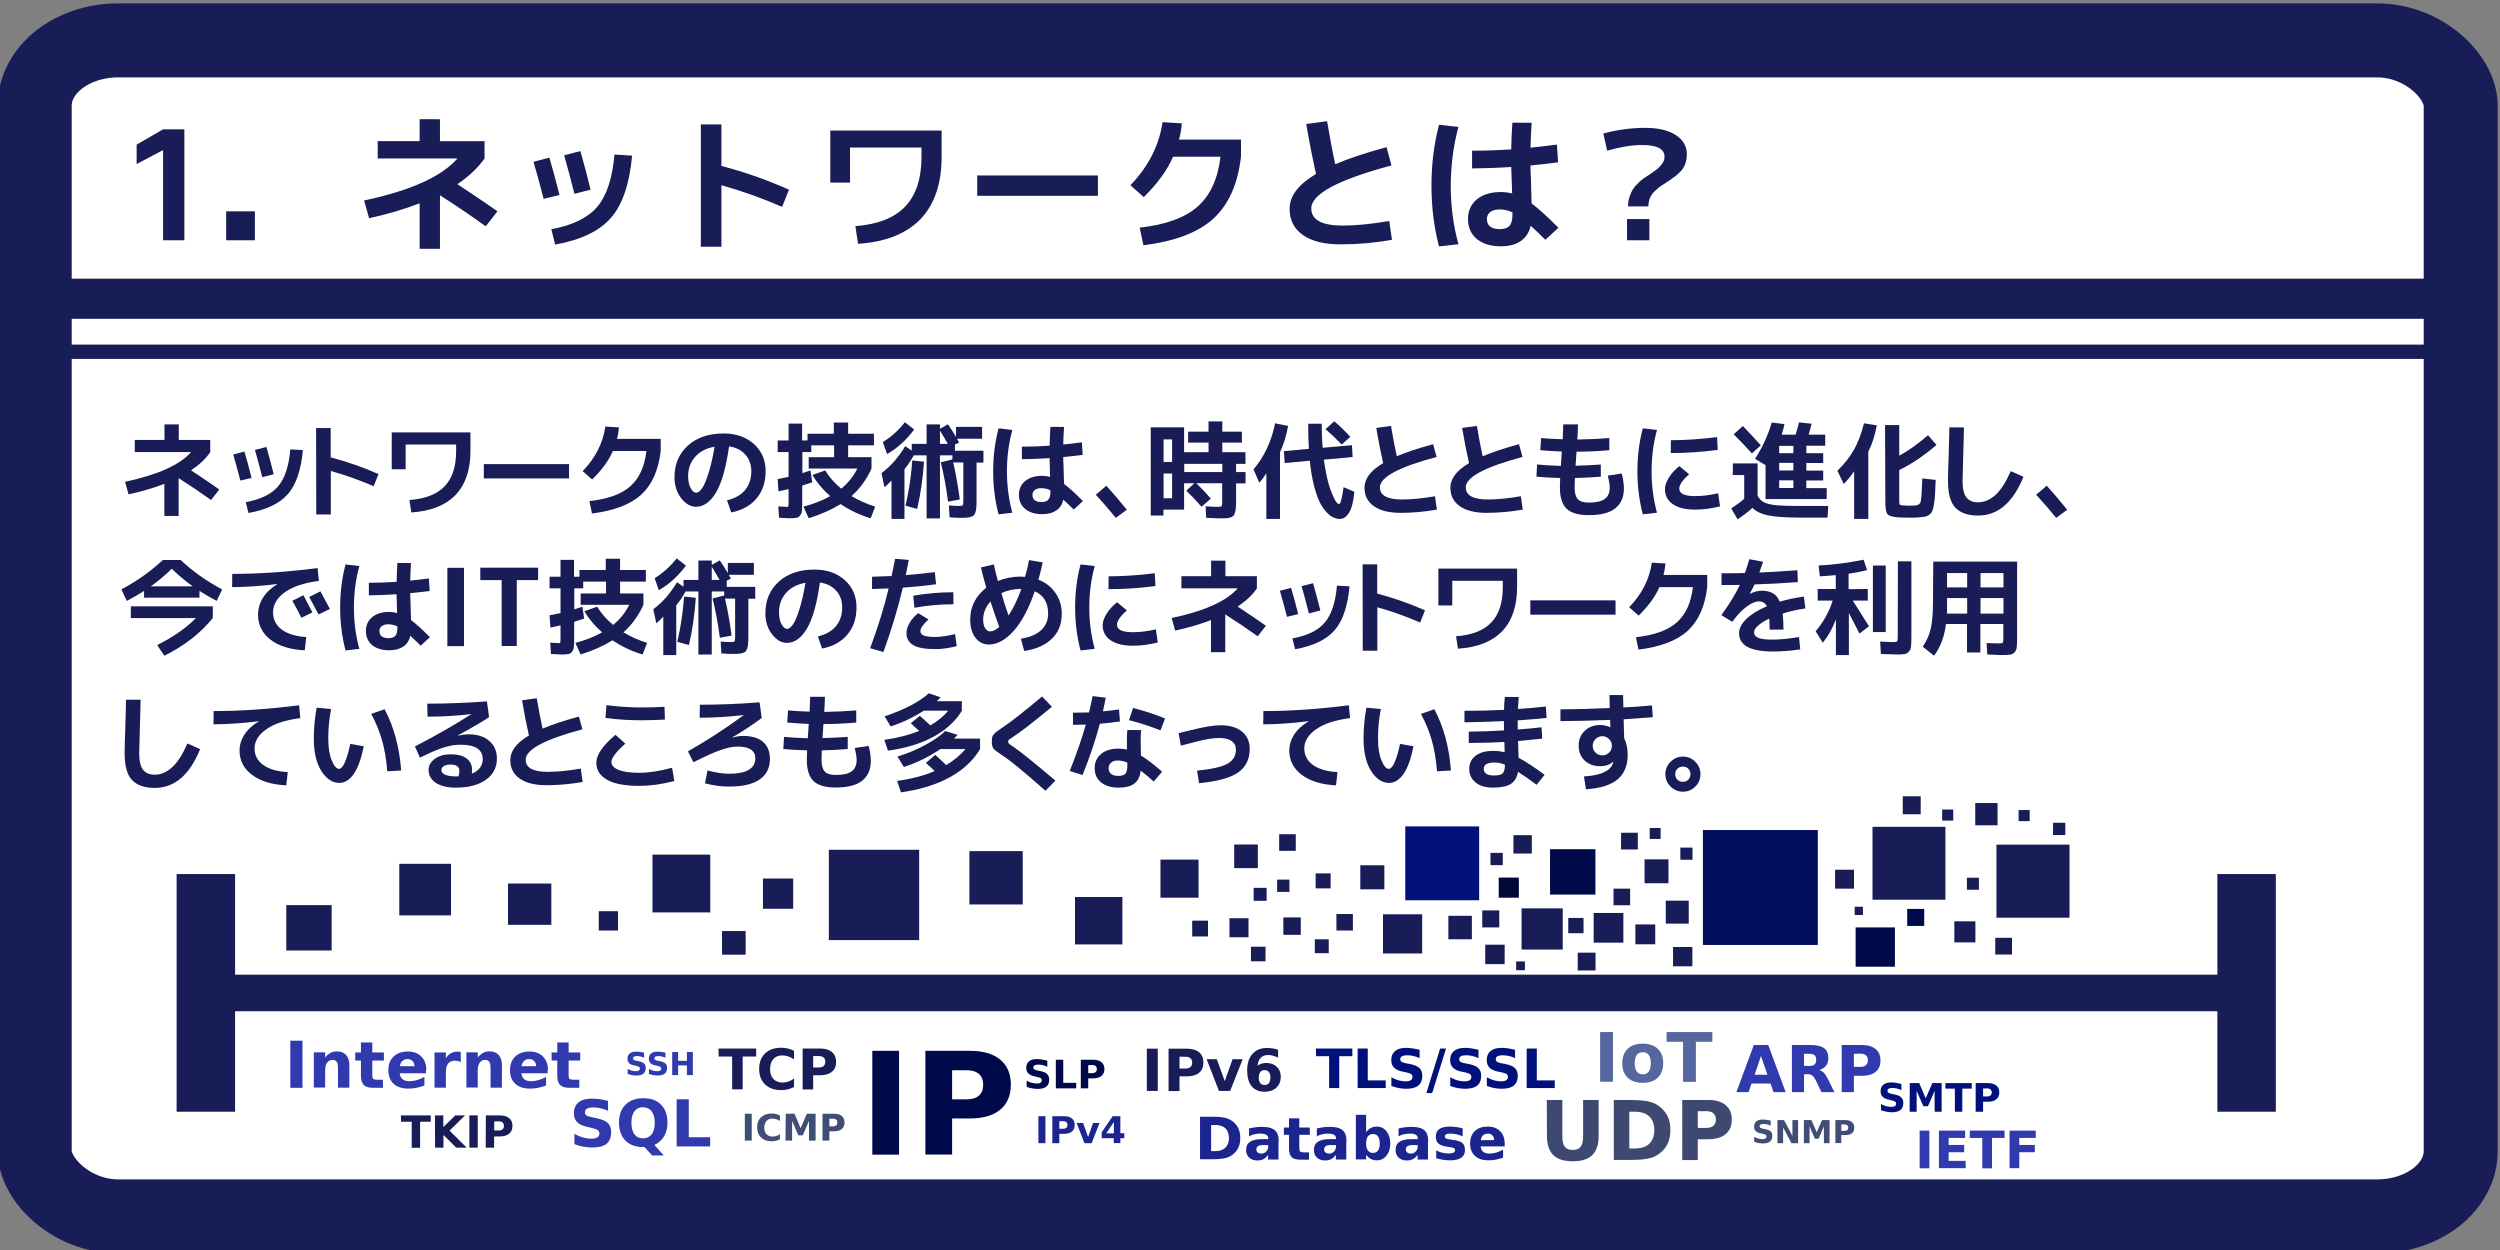 <?xml version="1.0" encoding="UTF-8"?>
<svg width="18.514mm" height="9.257mm" version="1.1" viewBox="0 0 18.514 9.257" xmlns="http://www.w3.org/2000/svg">
 <rect x="0" y="0" width="18.514" height="9.257" fill="#808080" stroke="none"/>
 <g transform="translate(-51.972 -68.243)">
  <rect x="52.229" y="68.542" width="17.966" height="8.709" rx=".619" ry=".484" fill="#fff" stroke="#181c57" stroke-linecap="round" stroke-linejoin="round" stroke-width=".548"/>
  <path transform="matrix(.265 0 0 .265 51.972 68.243)" d="m11.727 3.332v0.613h-1.172v0.484h2.228c-0.439 0.505-1.308 0.898-2.609 1.174l0.141 0.496c0.522-0.116 0.992-0.255 1.412-0.418v1.272h0.568v-1.496c0.45 0.287 0.876 0.577 1.279 0.867l0.328-0.42c-0.268-0.188-0.641-0.44-1.119-0.758 0.326-0.221 0.578-0.46 0.758-0.717v-0.484h-1.246v-0.613zm25.361 0.055-0.584 0.078c0.083 0.489 0.174 0.955 0.273 1.397-0.492 0.29-0.738 0.614-0.738 0.973 0 0.315 0.124 0.56 0.373 0.734 0.249 0.174 0.601 0.26 1.057 0.26 0.47 0 0.946-0.041 1.43-0.127l-0.076-0.527c-0.492 0.086-0.925 0.129-1.301 0.129-0.586 0-0.877-0.16-0.877-0.48 0-0.401 0.746-0.801 2.24-1.201l-0.137-0.51c-0.583 0.157-1.061 0.316-1.434 0.477-0.075-0.34-0.149-0.74-0.227-1.201zm-4.6 0.027c-0.097 0.655-0.396 1.242-0.898 1.762l0.373 0.332c0.378-0.37 0.652-0.746 0.82-1.127h1.324c-0.072 0.613-0.283 1.076-0.637 1.391-0.354 0.312-0.895 0.51-1.621 0.59l0.104 0.492c0.878-0.108 1.532-0.357 1.957-0.746 0.425-0.389 0.681-0.964 0.77-1.727v-0.48h-1.732c0.033-0.113 0.061-0.265 0.08-0.453zm9.777 0.014c-0.017 0.215-0.028 0.464-0.033 0.746-0.373 0.025-0.737 0.037-1.094 0.037v0.496c0.362-0.003 0.726-0.016 1.094-0.041 0.005 0.177 0.011 0.311 0.014 0.402 0.003 0.075 0.006 0.188 0.012 0.34-0.102-0.028-0.207-0.041-0.314-0.041-0.284 0-0.51 0.069-0.676 0.207-0.163 0.138-0.244 0.32-0.244 0.547 0 0.235 0.082 0.42 0.248 0.559 0.166 0.135 0.39 0.203 0.672 0.203 0.226 0 0.41-0.048 0.551-0.145 0.144-0.097 0.237-0.24 0.281-0.428 0.133 0.119 0.269 0.25 0.41 0.391l0.365-0.336c-0.307-0.309-0.557-0.536-0.75-0.68-0.005-0.265-0.01-0.465-0.016-0.598 0-0.039-0.003-0.089-0.006-0.152-0.003-0.064-5e-3 -0.12-0.008-0.17v-0.141c0.268-0.025 0.526-0.055 0.771-0.088l-0.033-0.496c-0.24 0.033-0.487 0.061-0.738 0.086 0.003-0.199 0.014-0.43 0.033-0.695zm-22.68 0.049v3.418h0.576v-1.719c0.572 0.16 1.137 0.362 1.695 0.605l0.193-0.48c-0.599-0.268-1.228-0.49-1.889-0.664v-1.16zm20.629 0.01c-0.141 0.541-0.211 1.107-0.211 1.701 0 0.591 0.07 1.158 0.211 1.699l0.543-0.062c-0.144-0.522-0.215-1.069-0.215-1.641 0.003-0.572 0.074-1.117 0.215-1.637zm5.764 0.086c-0.389 0-0.78 0.053-1.172 0.158l0.107 0.48c0.362-0.105 0.69-0.158 0.982-0.158 0.414 0 0.621 0.11 0.621 0.328 0 0.066-0.022 0.13-0.066 0.193-0.044 0.061-0.089 0.111-0.133 0.146-0.041 0.033-0.109 0.081-0.203 0.145-0.077 0.05-0.136 0.089-0.178 0.119-0.041 0.028-0.096 0.073-0.162 0.137-0.064 0.061-0.111 0.121-0.145 0.176-0.033 0.052-0.064 0.121-0.092 0.207-0.028 0.083-0.041 0.17-0.041 0.264h0.568c0.003-0.086 0.016-0.16 0.041-0.227 0.028-0.066 0.069-0.13 0.127-0.188 0.061-0.058 0.112-0.102 0.15-0.133 0.041-0.03 0.107-0.072 0.195-0.127 0.094-0.061 0.164-0.111 0.211-0.146 0.05-0.036 0.106-0.085 0.17-0.148 0.064-0.066 0.109-0.139 0.137-0.219 0.03-0.08 0.045-0.171 0.045-0.273 0-0.218-0.102-0.396-0.307-0.531-0.204-0.135-0.49-0.203-0.857-0.203zm-41.42 0.041-0.74 0.428v0.543l0.732-0.387 0.008 0.006v2.51h0.594v-3.1zm18.645 0.033v1.455h0.551v-0.979h1.998v0.258c0 0.61-0.153 1.073-0.457 1.391-0.301 0.318-0.764 0.5-1.391 0.547l0.074 0.494c0.768-0.05 1.349-0.279 1.744-0.688 0.395-0.412 0.592-0.993 0.592-1.744v-0.734zm-6.984 0.576-0.453 0.117c0.097 0.343 0.193 0.701 0.287 1.076l0.451-0.115c-0.083-0.348-0.177-0.708-0.285-1.078zm0.953 0.096c-0.058 0.663-0.218 1.15-0.48 1.459-0.262 0.309-0.691 0.518-1.285 0.629l0.107 0.428c0.715-0.127 1.235-0.376 1.559-0.746 0.323-0.37 0.52-0.95 0.592-1.74zm-1.82 0.086-0.443 0.117c0.072 0.24 0.167 0.585 0.283 1.035l0.443-0.107c-0.088-0.362-0.184-0.711-0.283-1.045zm11.957 0.498v0.568h3.373v-0.568zm14.605 0.949c0.127 0.003 0.244 0.03 0.352 0.082v0.07c0 0.141-0.027 0.243-0.082 0.307-0.055 0.061-0.145 0.092-0.27 0.092-0.116 0-0.206-0.023-0.27-0.07-0.061-0.05-0.092-0.12-0.092-0.211 0-0.083 0.031-0.148 0.092-0.195 0.061-0.05 0.151-0.074 0.27-0.074zm-35.594 0.053v0.809h0.803v-0.809zm39.148 0.217v0.592h0.625v-0.592zm-45.451 1.666v1.121h68.967v-1.121zm0 1.842v0.4h68.967v-0.4z" fill="#181c57"/>
  <g fill="#181c57">
   <g>
    <path d="m52.97 71.501h0.22v-0.115h0.106v0.115h0.233v0.091q-0.05 0.072-0.142 0.134 0.134 0.089 0.209 0.142l-0.061 0.078q-0.113-0.081-0.24-0.162v0.28h-0.106v-0.238q-0.118 0.046-0.265 0.078l-0.026-0.093q0.365-0.078 0.489-0.22h-0.417z"/>
    <path d="m54.215 71.576q-0.02 0.222-0.111 0.326-0.091 0.104-0.292 0.14l-0.02-0.08q0.167-0.031 0.24-0.118 0.074-0.087 0.09-0.273zm-0.516 0.033 0.083-0.022q0.028 0.094 0.053 0.195l-0.083 0.02q-0.033-0.126-0.053-0.194zm0.161-0.034 0.085-0.022q0.03 0.104 0.054 0.202l-0.085 0.022q-0.026-0.105-0.054-0.202z"/>
    <path d="m54.313 71.413h0.108v0.217q0.185 0.049 0.354 0.124l-0.036 0.09q-0.157-0.068-0.317-0.113v0.322h-0.108z"/>
    <path d="m54.873 71.445h0.583v0.137q0 0.211-0.111 0.327-0.111 0.115-0.327 0.129l-0.014-0.092q0.176-0.013 0.261-0.102 0.085-0.089 0.085-0.261v-0.048h-0.374v0.183h-0.103z"/>
    <path d="m55.555 71.786v-0.106h0.631v0.106z"/>
    <path d="m56.356 72.046-0.019-0.092q0.204-0.022 0.303-0.11 0.099-0.088 0.119-0.261h-0.248q-0.047 0.107-0.154 0.211l-0.07-0.062q0.141-0.146 0.168-0.33l0.101 0.006q-0.005 0.053-0.015 0.085h0.324v0.09q-0.025 0.214-0.144 0.323-0.119 0.109-0.366 0.14z"/>
    <path d="m57.356 71.948q0.086-0.02 0.133-0.075 0.047-0.056 0.047-0.14 0-0.074-0.045-0.124t-0.12-0.06q-0.032 0.23-0.095 0.339-0.064 0.108-0.15 0.108-0.06 0-0.11-0.064-0.049-0.064-0.049-0.156 0-0.143 0.099-0.233 0.099-0.09 0.265-0.09 0.137 0 0.224 0.078 0.087 0.078 0.087 0.202 0 0.12-0.067 0.201-0.067 0.08-0.188 0.104zm-0.092-0.397q-0.092 0.016-0.144 0.075-0.052 0.059-0.052 0.144 0 0.053 0.019 0.088 0.019 0.034 0.04 0.034 0.021 0 0.043-0.031 0.023-0.031 0.048-0.111 0.026-0.08 0.046-0.199z"/>
    <path d="m57.99 71.76 0.093-0.033q0.046 0.075 0.119 0.135 0.077-0.064 0.119-0.149h-0.36v-0.084h0.188v-0.088h-0.169v0.05h-0.066v0.156q7e-3 -0.002 0.06-0.02l0.013 0.088q-0.027 0.009-0.074 0.024v0.115q0 0.047-0.002 0.069-0.002 0.023-0.014 0.038-0.012 0.015-0.029 0.017-0.017 0.003-0.053 0.003-0.014 0-0.074-0.004l-0.005-0.084q0.052 0.004 0.064 0.004 0.009 0 0.01-0.005 0.002-0.005 0.002-0.032v-0.095q-0.035 0.009-0.075 0.017l-0.006-0.091q0.022-0.004 0.081-0.017v-0.183h-0.081v-0.086h0.081v-0.125h0.1v0.125h0.04v-0.05h0.195v-0.083h0.106v0.083h0.191v0.086h-0.191v0.088h0.173v0.084q-0.054 0.12-0.148 0.204 0.078 0.047 0.175 0.078l-0.033 0.086q-0.119-0.035-0.223-0.105-0.098 0.061-0.236 0.105l-0.039-0.086q0.113-0.03 0.198-0.078-0.081-0.071-0.132-0.157z"/>
    <path d="m58.991 71.53q-0.024-0.044-0.058-0.098v0.098zm-0.157-0.144h0.099v0.033l0.059-0.034q0.034 0.049 0.06 0.094v-0.075h0.193v0.088h-0.186q0.013 0.024 0.016 0.028l-0.031 0.015v0.046h0.211v0.088h-0.051v0.283q0 0.032-0.002 0.05-7.76e-4 0.018-0.006 0.033-0.005 0.016-0.011 0.023-0.006 7e-3 -0.021 0.012-0.014 0.005-0.03 0.006-0.016 0.002-0.045 0.002-0.033 0-0.085-0.004l-0.005-0.088q0.047 0.004 0.074 0.004 0.024 0 0.028-0.005 0.005-0.005 0.005-0.032v-0.285h-0.075q0.028 0.117 0.049 0.274l-0.087 0.016q-0.022-0.165-0.054-0.291l0.086-0.022v-0.03h-0.092v0.467h-0.099v-0.467h-0.095q-0.029 0.054-0.069 0.103v0.368h-0.096v-0.285q-0.029 0.033-0.052 0.05l-0.022-0.104q0.056-0.043 0.095-0.088 0.04-0.046 0.081-0.112l0.048 0.033v-0.05h0.11zm-0.156 0.602q0.038-0.164 0.05-0.335l0.087 0.009q-0.013 0.188-0.051 0.35zm-0.137-0.383-0.031-0.088q0.094-0.058 0.163-0.147l0.069 0.054q-0.049 0.064-0.095 0.105-0.046 0.042-0.106 0.077z"/>
    <path d="m59.367 71.415 0.102 0.012q-0.04 0.146-0.04 0.306 0 0.161 0.04 0.307l-0.102 0.012q-0.04-0.152-0.04-0.318 0-0.167 0.04-0.319zm0.378 0.129q0.002-0.079 0.006-0.14l0.101 7.75e-4q-0.005 0.074-0.006 0.13 0.071-7e-3 0.138-0.016l0.006 0.093q-0.069 0.009-0.144 0.016 0 0.012 0 0.026 7.76e-4 0.014 0.002 0.032 7.76e-4 0.018 7.76e-4 0.029 0.002 0.037 0.003 0.112 0.054 0.04 0.14 0.127l-0.068 0.063q-0.04-0.04-0.077-0.073-0.012 0.053-0.053 0.08-0.04 0.027-0.103 0.027-0.079 0-0.126-0.038-0.047-0.039-0.047-0.105 0-0.064 0.046-0.102 0.047-0.039 0.126-0.039 0.03 0 0.059 0.008-0.002-0.043-0.002-0.064-7.75e-4 -0.026-0.002-0.075-0.103 7e-3 -0.205 0.008v-0.093q0.1 0 0.205-7e-3zm0.006 0.33q-0.03-0.015-0.066-0.016-0.033 0-0.05 0.014-0.017 0.013-0.017 0.036 0 0.026 0.017 0.04 0.018 0.013 0.05 0.013 0.035 0 0.05-0.017 0.016-0.018 0.016-0.057z"/>
    <path d="m60.087 71.907 0.078-0.067q0.073 0.08 0.152 0.178l-0.082 0.06q-0.07-0.087-0.148-0.171z"/>
    <path d="m60.742 71.678v0.061h0.282v-0.061zm-0.153 0.072v0.183h0.063v-0.183zm0-0.086h0.063v-0.167h-0.063zm0.607 0.014h-0.07v0.061h0.07v0.084h-0.07v0.13q0 0.033-0.002 0.051-7.75e-4 0.019-0.006 0.035-0.005 0.017-0.012 0.024-0.006 7e-3 -0.022 0.012-0.016 0.005-0.033 0.006-0.018 7.75e-4 -0.05 7.75e-4 -0.022 0-0.096-0.004l-0.005-0.085q0.065 0.004 0.082 0.004 0.031 0 0.036-0.005 0.005-0.005 0.005-0.034v-0.136h-0.192q0.055 0.052 0.108 0.114l-0.069 0.06q-0.056-0.065-0.113-0.119l0.06-0.055h-0.076v0.195h-0.153v0.044h-0.094v-0.653h0.247v0.184h0.181v-0.071h-0.151v-0.081h0.151v-0.076h0.102v0.076h0.145v0.081h-0.145v0.071h0.171z"/>
    <path d="m61.451 71.593v0.493h-0.101v-0.337q-0.028 0.043-0.052 0.069l-0.043-0.099q0.119-0.14 0.16-0.341l0.096 0.019q-0.018 0.105-0.06 0.196zm0.207-0.212h0.102q0 0.098 7e-3 0.178l0.217-0.019 0.005 0.088-0.213 0.019q0.009 0.063 0.02 0.118 0.012 0.055 0.025 0.093 0.013 0.037 0.026 0.065 0.013 0.028 0.023 0.041 0.011 0.012 0.018 0.012 0.005 0 0.009-0.008 0.005-0.008 0.011-0.036 7e-3 -0.029 0.014-0.081l0.08 0.034q-0.01 0.107-0.039 0.154-0.029 0.047-0.067 0.047-0.026 0-0.051-0.012-0.025-0.011-0.052-0.041-0.027-0.029-0.05-0.076-0.022-0.047-0.042-0.125-0.019-0.078-0.029-0.177l-0.186 0.017-0.006-0.088 0.185-0.017q-0.005-0.078-0.005-0.188zm0.131 0.04 0.064-0.058q0.055 0.046 0.119 0.115l-0.064 0.057q-0.056-0.059-0.119-0.113z"/>
    <path d="m62.585 71.532 0.026 0.095q-0.42 0.112-0.42 0.225 0 0.09 0.164 0.09 0.105 0 0.244-0.024l0.014 0.099q-0.136 0.024-0.268 0.024-0.128 0-0.198-0.049-0.07-0.049-0.07-0.137 0-0.101 0.138-0.182-0.028-0.124-0.051-0.261l0.109-0.015q0.022 0.13 0.043 0.225 0.105-0.045 0.268-0.089z"/>
    <path d="m63.221 71.532 0.026 0.095q-0.42 0.112-0.42 0.225 0 0.09 0.164 0.09 0.105 0 0.244-0.024l0.014 0.099q-0.136 0.024-0.268 0.024-0.128 0-0.198-0.049-0.07-0.049-0.07-0.137 0-0.101 0.138-0.182-0.028-0.124-0.051-0.261l0.109-0.015q0.022 0.13 0.043 0.225 0.105-0.045 0.268-0.089z"/>
    <path d="m63.549 71.386h0.109q-7.76e-4 0.057-0.005 0.112 0.13-0.002 0.237-0.011v0.09q-0.124 0.011-0.243 0.011l-0.002 0.033-0.005 0.071q0.105-0.003 0.187-0.009v0.09q-0.099 0.008-0.192 0.01-0.002 0.049-0.002 0.071 0 0.06 0.024 0.086 0.024 0.025 0.081 0.025 0.08 0 0.117-0.026 0.038-0.027 0.038-0.085 0-0.031-0.014-0.089l0.103-0.015q0.015 0.058 0.016 0.112 0 0.093-0.063 0.145-0.063 0.051-0.197 0.051-0.114 0-0.164-0.047-0.05-0.048-0.05-0.157 0-0.022 0.002-0.071-0.091-0.002-0.176-0.01l0.005-0.09q0.085 0.008 0.176 0.01 0.003-0.047 0.005-0.072 0-0.005 7.75e-4 -0.017 7.76e-4 -0.012 0.002-0.017-0.068-0.002-0.16-0.01l0.006-0.09q0.078 7e-3 0.16 0.009 0.002-0.036 0.004-0.11z"/>
    <path d="m64.71 71.993q-0.095 0.024-0.185 0.024-0.105 0-0.164-0.04-0.059-0.04-0.059-0.112 0-0.038 0.029-0.085t0.078-0.085l0.072 0.06q-0.073 0.065-0.073 0.106 0 0.056 0.117 0.056 0.078 0 0.171-0.021zm-0.364-0.49q0.16 0 0.342-0.023l0.005 0.095q-0.186 0.024-0.348 0.023zm-0.103-0.076q-0.04 0.146-0.04 0.306 0 0.161 0.04 0.307l-0.105 0.012q-0.04-0.152-0.04-0.319 0-0.167 0.04-0.318z"/>
    <path d="m65.253 71.671h-0.105v0.056h0.105zm-0.105-0.126v0.054h0.105v-0.054zm0.201 0.054h0.125v0.073h-0.125v0.056h0.125v0.073h-0.125v0.057h0.151v0.081h-0.453v-0.251l-0.078-0.047q0.082-0.126 0.124-0.269l0.094 0.012q-0.006 0.03-0.02 0.078h0.102q0.016-0.047 0.026-0.091l0.093 0.01q-0.008 0.034-0.022 0.081h0.123v0.082h-0.14zm-0.201 0.258h0.105v-0.057h-0.105zm-0.136-0.316-0.066 0.06q-0.057-0.064-0.135-0.142l0.068-0.061q0.071 0.074 0.133 0.143zm-0.207 0.134h0.183v0.24q0.019 0.033 0.046 0.047 0.027 0.015 0.088 0.022 0.06 0.006 0.18 0.006h0.209l-0.005 0.086h-0.206q-0.155 0-0.233-0.016-0.078-0.016-0.117-0.056-0.043 0.04-0.11 0.085l-0.047-0.081q0.056-0.036 0.096-0.071v-0.176h-0.085z"/>
    <path d="m65.808 71.59v0.496h-0.105v-0.353q-0.042 0.06-0.077 0.094l-0.047-0.098q0.074-0.071 0.122-0.154 0.047-0.084 0.075-0.197l0.095 0.015q-0.02 0.109-0.064 0.198zm0.124-0.199h0.105v0.227q0.104-0.057 0.213-0.152l0.063 0.072q-0.14 0.12-0.276 0.186v0.219q0 0.029 0.003 0.036 0.004 0.005 0.022 7e-3 0.022 0.002 0.049 0.002 0.023 0 0.049-0.002 0.029-0.003 0.036-0.029 7e-3 -0.026 0.012-0.171l0.099 0.011q-0.002 0.067-0.005 0.108-0.002 0.04-0.008 0.073-0.005 0.033-0.012 0.048-0.005 0.016-0.019 0.026-0.013 0.012-0.027 0.015-0.014 0.004-0.04 0.006-0.033 0.004-0.08 0.004-0.043 0-0.081-0.002-0.067-0.004-0.085-0.024-0.016-0.019-0.016-0.095z"/>
    <path d="m66.407 71.408h0.109q0 0.045-0.005 0.201-0.005 0.155-0.005 0.196 0 0.084 0.028 0.121 0.029 0.037 0.086 0.037 0.069 0 0.129-0.054 0.06-0.054 0.114-0.177l0.094 0.042q-0.117 0.288-0.337 0.287-0.111 0-0.167-0.058-0.055-0.058-0.055-0.198 0-0.059 0.005-0.192 0.005-0.157 0.005-0.205z"/>
    <path d="m67.051 71.907 0.078-0.067q0.073 0.08 0.152 0.178l-0.082 0.06q-0.07-0.087-0.148-0.171z"/>
    <path d="m53.449 72.619v0.05h-0.41v-0.05q-0.064 0.041-0.128 0.074l-0.04-0.085q0.175-0.094 0.307-0.218h0.132q0.132 0.125 0.307 0.218l-0.04 0.085q-0.064-0.033-0.128-0.074zm-0.05-0.034q-0.084-0.06-0.155-0.13-0.071 0.07-0.155 0.13zm-0.458 0.235v-0.087h0.607v0.087q-0.137 0.169-0.359 0.279l-0.053-0.079q0.178-0.089 0.287-0.2z"/>
    <path d="m53.692 72.493q0.296 0 0.632-0.043l0.009 0.095q-0.166 0.022-0.253 0.085-0.086 0.063-0.086 0.148 0 0.078 0.064 0.127 0.064 0.048 0.182 0.056l-0.011 0.098q-0.162-0.008-0.254-0.079-0.092-0.071-0.092-0.185 0-0.067 0.037-0.126 0.037-0.059 0.105-0.099v-0.002q-0.186 0.023-0.334 0.023zm0.594 0.285-0.082 0.04q-0.031-0.063-0.067-0.126l0.082-0.041q0.036 0.067 0.067 0.128zm0.129-0.025-0.084 0.04q-0.036-0.069-0.069-0.129l0.083-0.042q0.029 0.052 0.07 0.131z"/>
    <path d="m54.531 72.423 0.102 0.012q-0.04 0.146-0.04 0.306 0 0.161 0.04 0.307l-0.102 0.012q-0.04-0.152-0.04-0.318 0-0.167 0.04-0.319zm0.378 0.129q0.002-0.079 0.006-0.14l0.101 7.75e-4q-0.005 0.074-0.006 0.13 0.071-7e-3 0.138-0.016l0.006 0.093q-0.069 0.009-0.144 0.016 0 0.012 0 0.026 7.76e-4 0.014 0.002 0.032 7.76e-4 0.018 7.76e-4 0.029 0.002 0.037 0.003 0.112 0.054 0.04 0.14 0.127l-0.068 0.063q-0.04-0.04-0.077-0.073-0.012 0.053-0.053 0.08-0.04 0.027-0.103 0.027-0.079 0-0.126-0.038-0.047-0.039-0.047-0.105 0-0.064 0.046-0.102 0.047-0.039 0.126-0.039 0.03 0 0.059 0.008-0.002-0.043-0.002-0.064-7.76e-4 -0.026-0.002-0.075-0.103 7e-3 -0.205 0.008v-0.093q0.1 0 0.205-7e-3zm0.006 0.33q-0.03-0.015-0.066-0.016-0.033 0-0.05 0.014-0.017 0.013-0.017 0.036 0 0.026 0.017 0.04 0.018 0.013 0.05 0.013 0.035 0 0.05-0.017 0.016-0.018 0.016-0.057z"/>
    <path d="m55.285 73.028v-0.58h0.123v0.58z"/>
    <path d="m55.957 72.447v0.092h-0.158v0.488h-0.112v-0.488h-0.158v-0.092z"/>
    <path d="m56.301 72.769 0.093-0.033q0.046 0.075 0.119 0.135 0.077-0.064 0.119-0.149h-0.36v-0.084h0.188v-0.088h-0.169v0.05h-0.066v0.156q7e-3 -0.002 0.06-0.02l0.013 0.088q-0.027 0.009-0.074 0.024v0.115q0 0.047-0.002 0.069-0.002 0.023-0.014 0.038-0.012 0.015-0.029 0.017-0.017 0.003-0.053 0.003-0.014 0-0.074-0.004l-0.005-0.084q0.052 0.004 0.064 0.004 0.009 0 0.01-0.005 0.002-0.005 0.002-0.032v-0.095q-0.035 0.009-0.075 0.017l-0.006-0.091q0.022-0.004 0.081-0.017v-0.183h-0.081v-0.086h0.081v-0.125h0.1v0.125h0.04v-0.05h0.195v-0.083h0.106v0.083h0.191v0.086h-0.191v0.088h0.173v0.084q-0.054 0.12-0.148 0.204 0.078 0.047 0.175 0.078l-0.033 0.086q-0.119-0.035-0.223-0.105-0.098 0.061-0.236 0.105l-0.039-0.086q0.113-0.03 0.198-0.078-0.081-0.071-0.132-0.157z"/>
    <path d="m57.301 72.538q-0.024-0.044-0.058-0.098v0.098zm-0.157-0.144h0.099v0.033l0.059-0.034q0.034 0.049 0.06 0.094v-0.075h0.193v0.088h-0.186q0.013 0.024 0.016 0.028l-0.031 0.015v0.046h0.211v0.088h-0.051v0.283q0 0.032-0.002 0.05-7.76e-4 0.018-0.006 0.033-0.005 0.016-0.011 0.023-0.006 7e-3 -0.021 0.012-0.014 0.005-0.03 0.006-0.016 0.002-0.045 0.002-0.033 0-0.085-0.004l-0.005-0.088q0.047 0.004 0.074 0.004 0.024 0 0.028-0.005 0.005-0.005 0.005-0.032v-0.285h-0.075q0.028 0.117 0.049 0.274l-0.087 0.016q-0.022-0.165-0.054-0.291l0.086-0.022v-0.03h-0.092v0.467h-0.099v-0.467h-0.095q-0.029 0.054-0.069 0.103v0.368h-0.096v-0.285q-0.029 0.033-0.052 0.05l-0.022-0.104q0.056-0.043 0.095-0.088 0.04-0.046 0.081-0.112l0.048 0.033v-0.05h0.11zm-0.156 0.602q0.038-0.164 0.05-0.335l0.087 0.009q-0.013 0.188-0.051 0.35zm-0.137-0.383-0.031-0.088q0.094-0.058 0.163-0.147l0.069 0.054q-0.049 0.064-0.095 0.105-0.046 0.042-0.106 0.077z"/>
    <path d="m58.029 72.956q0.086-0.02 0.133-0.075 0.047-0.056 0.047-0.14 0-0.074-0.045-0.124-0.045-0.05-0.12-0.06-0.032 0.23-0.095 0.339-0.064 0.108-0.15 0.108-0.06 0-0.11-0.064-0.049-0.064-0.049-0.156 0-0.143 0.099-0.233 0.099-0.09 0.265-0.09 0.137 0 0.224 0.078 0.087 0.078 0.087 0.202 0 0.12-0.067 0.201-0.067 0.08-0.188 0.104zm-0.092-0.397q-0.092 0.016-0.144 0.075-0.052 0.059-0.052 0.144 0 0.053 0.019 0.088 0.019 0.034 0.04 0.034 0.021 0 0.043-0.031 0.023-0.031 0.048-0.111 0.026-0.08 0.046-0.199z"/>
    <path d="m59.045 72.938 0.012 0.09q-0.085 0.022-0.159 0.022-0.114 0-0.164-0.03-0.049-0.03-0.049-0.089 0-0.034 0.022-0.073 0.022-0.04 0.064-0.074l0.077 0.046q-0.06 0.056-0.06 0.086 0 0.023 0.026 0.034 0.026 0.01 0.084 0.01 0.059 0 0.147-0.021zm-0.012-0.22q-0.147 0-0.289 0.026l-0.009-0.089q0.143-0.026 0.297-0.026zm-0.354-0.216q0.102-0.008 0.216-0.022l0.009 0.09q-0.124 0.017-0.246 0.025-0.055 0.233-0.144 0.477l-0.098-0.029q0.087-0.233 0.137-0.442-0.04 0.002-0.123 0.004v-0.091q0.072-0.002 0.145-0.005 0.005-0.021 0.026-0.128l0.101 0.009q-0.014 0.071-0.022 0.112z"/>
    <path d="m59.237 72.445 0.095-0.022q0.013 0.06 0.03 0.123 0.079-0.033 0.171-0.033 0.009 0 0.03 0.002 0.018-0.059 0.03-0.124l0.101 0.017q-0.012 0.058-0.032 0.128 0.08 0.031 0.126 0.098 0.047 0.066 0.047 0.155 0 0.112-0.072 0.183-0.071 0.071-0.206 0.092l-0.025-0.091q0.098-0.015 0.15-0.063 0.052-0.048 0.052-0.122 0-0.123-0.099-0.166-0.067 0.194-0.157 0.294-0.09 0.1-0.183 0.1-0.06 0-0.099-0.05-0.039-0.05-0.039-0.136 0-0.14 0.119-0.235-0.022-0.075-0.04-0.151zm0.204 0.356q0.053-0.08 0.095-0.197h-0.002q-0.08 0-0.146 0.032 0.022 0.079 0.053 0.165zm-0.069 0.085q-0.043-0.12-0.065-0.189-0.054 0.061-0.054 0.135 0 0.04 0.015 0.064 0.016 0.023 0.036 0.023 0.03 0 0.068-0.033z"/>
    <path d="m60.546 73.001q-0.095 0.024-0.185 0.024-0.105 0-0.164-0.04-0.059-0.04-0.059-0.112 0-0.038 0.029-0.085t0.078-0.085l0.072 0.06q-0.073 0.065-0.073 0.106 0 0.056 0.117 0.056 0.078 0 0.171-0.021zm-0.364-0.49q0.16 0 0.342-0.023l0.005 0.095q-0.186 0.024-0.348 0.023zm-0.103-0.076q-0.04 0.146-0.04 0.306 0 0.161 0.04 0.307l-0.105 0.012q-0.04-0.152-0.04-0.319t0.04-0.318z"/>
    <path d="m60.721 72.51h0.22v-0.115h0.106v0.115h0.233v0.091q-0.05 0.072-0.142 0.134 0.134 0.089 0.209 0.142l-0.061 0.078q-0.113-0.081-0.24-0.162v0.28h-0.106v-0.238q-0.118 0.046-0.265 0.078l-0.026-0.093q0.365-0.078 0.489-0.22h-0.417z"/>
    <path d="m61.966 72.585q-0.02 0.222-0.111 0.326-0.091 0.104-0.292 0.14l-0.02-0.08q0.167-0.031 0.24-0.118 0.074-0.087 0.09-0.273zm-0.516 0.033 0.083-0.022q0.028 0.094 0.053 0.195l-0.083 0.02q-0.033-0.126-0.053-0.194zm0.161-0.034 0.085-0.022q0.03 0.104 0.054 0.202l-0.085 0.022q-0.026-0.105-0.054-0.202z"/>
    <path d="m62.063 72.422h0.108v0.217q0.185 0.049 0.354 0.124l-0.036 0.09q-0.157-0.068-0.317-0.113v0.322h-0.108z"/>
    <path d="m62.624 72.454h0.583v0.137q0 0.211-0.111 0.327-0.111 0.115-0.327 0.129l-0.014-0.092q0.176-0.013 0.261-0.102 0.085-0.089 0.085-0.261v-0.048h-0.374v0.183h-0.103z"/>
    <path d="m63.305 72.795v-0.106h0.631v0.106z"/>
    <path d="m64.106 73.054-0.019-0.092q0.204-0.022 0.303-0.11 0.099-0.088 0.119-0.261h-0.248q-0.047 0.107-0.154 0.211l-0.07-0.062q0.141-0.146 0.168-0.33l0.101 0.006q-0.005 0.053-0.015 0.085h0.324v0.09q-0.025 0.214-0.144 0.323-0.119 0.109-0.366 0.14z"/>
    <path d="m64.925 72.384 0.104 0.019q-0.019 0.055-0.028 0.08 0.106-0.004 0.282-0.017l0.003 0.088q-0.161 0.012-0.321 0.017-0.012 0.027-0.035 0.07l7.76e-4 7.76e-4q0.045-0.025 0.09-0.024 0.049 0 0.081 0.019 0.033 0.019 0.05 0.062 0.086-0.025 0.179-0.038l0.011 0.088q-0.089 0.013-0.168 0.038 0.006 0.054 0.006 0.119h-0.103q0-0.048-0.002-0.082-0.054 0.026-0.084 0.053-0.029 0.026-0.029 0.048 0 0.028 0.031 0.042 0.031 0.013 0.109 0.013 0.074 0 0.193-0.019l0.009 0.091q-0.099 0.016-0.202 0.016-0.251 0-0.251-0.135 0-0.053 0.053-0.105 0.054-0.053 0.153-0.095-0.018-0.036-0.06-0.036-0.037 0-0.09 0.039-0.053 0.038-0.106 0.112l-0.081-0.049q0.09-0.125 0.137-0.224-0.044 7.76e-4 -0.136 7.76e-4v-0.087q0.117 0 0.173-0.002 0.012-0.031 0.033-0.102z"/>
    <path d="m65.804 72.605v0.086h-0.111q0.043 0.067 0.12 0.19l-0.071 0.054q-0.033-0.067-0.078-0.152v0.311h-0.096v-0.265q-0.036 0.099-0.097 0.174l-0.053-0.085q0.088-0.105 0.126-0.227h-0.111v-0.086h0.134v-0.103q-0.063 0.006-0.118 0.009l-0.009-0.08q0.169-0.009 0.333-0.043l0.026 0.077q-0.078 0.019-0.137 0.027v0.114zm0.038 0.319v-0.493h0.095v0.493zm0.185-0.524h0.1v0.563q0 0.047-0.003 0.069-0.002 0.023-0.016 0.037-0.012 0.015-0.032 0.018-0.019 0.003-0.059 0.003-0.01 0-0.116-0.004l-0.005-0.092q0.07 0.004 0.099 0.004 0.022 0 0.026-0.005 0.005-0.005 0.005-0.031z"/>
    <path d="m66.54 72.672h-0.149v0.062q0 0.036-7.75e-4 0.053h0.15zm0.099 0v0.115h0.17v-0.115zm-0.099-0.079v-0.106h-0.149v0.106zm0.099 0h0.17v-0.106h-0.17zm-0.35-0.191h0.621v0.565q0 0.047-0.003 0.07-0.002 0.022-0.016 0.037-0.014 0.015-0.035 0.017-0.02 0.003-0.065 0.003-0.02 0-0.102-0.004l-0.005-0.085q0.061 0.003 0.088 0.003 0.026 0 0.031-0.005 0.005-0.005 0.005-0.031v-0.108h-0.17v0.211h-0.099v-0.211h-0.156q-0.016 0.137-0.088 0.235l-0.084-0.067q0.044-0.064 0.06-0.136 0.016-0.071 0.016-0.206z"/>
    <path d="m52.904 73.425h0.109q0 0.045-0.005 0.201-0.005 0.155-0.005 0.196 0 0.084 0.028 0.121 0.029 0.037 0.086 0.037 0.069 0 0.129-0.054 0.06-0.054 0.114-0.177l0.094 0.042q-0.117 0.288-0.337 0.287-0.111 0-0.167-0.058-0.055-0.058-0.055-0.198 0-0.059 0.005-0.192 0.005-0.157 0.005-0.205z"/>
    <path d="m53.554 73.509q0.296 0 0.633-0.043l0.009 0.095q-0.165 0.021-0.252 0.083-0.087 0.061-0.087 0.142 0 0.074 0.063 0.121 0.064 0.047 0.183 0.054l-0.011 0.098q-0.161-0.008-0.254-0.078-0.092-0.07-0.092-0.179 0-0.063 0.036-0.119 0.037-0.057 0.106-0.097v-0.002q-0.186 0.023-0.335 0.023z"/>
    <path d="m54.721 73.53 0.099-0.035q0.104 0.196 0.123 0.454l-0.103 0.006q-0.01-0.128-0.038-0.227-0.028-0.1-0.081-0.198zm-0.297-0.036q-0.021 0.106-0.021 0.219 0 0.1 0.026 0.162 0.026 0.062 0.054 0.062 0.012 0 0.025-0.017 0.014-0.017 0.029-0.06 0.016-0.043 0.029-0.108l0.1 0.018q-0.029 0.141-0.075 0.206-0.047 0.065-0.105 0.065-0.078 0-0.134-0.088-0.056-0.088-0.056-0.241 0-0.112 0.021-0.228z"/>
    <path d="m55.136 73.454q0.216 0 0.442-0.017l0.016 0.116q-0.029 0.021-0.067 0.043-0.036 0.022-0.088 0.051-0.052 0.029-0.076 0.042v0.002q0.038-0.009 0.078-0.01 0.099 0 0.154 0.049 0.057 0.049 0.057 0.13 0 0.099-0.081 0.157-0.081 0.059-0.223 0.059-0.095 0-0.149-0.036-0.053-0.036-0.053-0.096 0-0.048 0.046-0.081 0.046-0.034 0.117-0.034 0.078 0 0.118 0.031 0.041 0.03 0.041 0.085 0 0.013-0.002 0.028 0.08-0.034 0.081-0.107 0-0.108-0.163-0.108-0.061 0-0.127 0.021-0.065 0.02-0.175 0.075l-0.037-0.083q0.237-0.123 0.417-0.239l-7.76e-4 -7.76e-4q-0.168 0.02-0.323 0.019zm0.232 0.538q0.006-0.024 0.006-0.04 0-0.047-0.066-0.047-0.033 0-0.05 0.012-0.017 0.011-0.017 0.027 0 0.048 0.109 0.049z"/>
    <path d="m56.259 73.549 0.026 0.095q-0.42 0.112-0.42 0.225 0 0.09 0.164 0.09 0.105 0 0.244-0.024l0.014 0.099q-0.136 0.024-0.268 0.024-0.128 0-0.198-0.049-0.07-0.049-0.07-0.137 0-0.101 0.138-0.182-0.028-0.124-0.051-0.261l0.109-0.015q0.022 0.13 0.043 0.225 0.105-0.045 0.268-0.089z"/>
    <path d="m56.456 73.56 7e-3 -0.095q0.143 0.018 0.262 0.017 0.092 0 0.168-0.005l0.003 0.095q-0.098 0.005-0.171 0.005-0.133 7.76e-4 -0.269-0.017zm0.493 0.368 0.017 0.099q-0.14 0.036-0.258 0.036-0.161 0-0.24-0.045-0.08-0.046-0.08-0.126 0-0.088 0.142-0.207l0.073 0.065q-0.103 0.092-0.103 0.136 0 0.036 0.051 0.058 0.052 0.022 0.157 0.022 0.102 0 0.24-0.037z"/>
    <path d="m57.155 73.462q0.216 0 0.442-0.018l0.016 0.116q-0.096 0.072-0.218 0.144l7.76e-4 0.002q0.04-0.013 0.078-0.013 0.098 0 0.149 0.044 0.051 0.044 0.051 0.126 0 0.1-0.077 0.153-0.076 0.052-0.223 0.052-0.092 0-0.181-0.024l0.019-0.095q0.092 0.024 0.161 0.024 0.096 0 0.144-0.029 0.049-0.029 0.049-0.084 0-0.088-0.131-0.088-0.052 0-0.122 0.024-0.069 0.023-0.206 0.092l-0.04-0.081q0.199-0.112 0.413-0.268l-7.75e-4 -7.76e-4q-0.169 0.02-0.326 0.02z"/>
    <path d="m57.972 73.403h0.109q-7.76e-4 0.057-0.005 0.112 0.13-0.002 0.237-0.011v0.09q-0.124 0.011-0.243 0.011l-0.002 0.033-0.005 0.071q0.105-0.003 0.187-0.009v0.09q-0.099 0.008-0.192 0.01-0.002 0.049-0.002 0.071 0 0.06 0.024 0.086 0.024 0.025 0.081 0.025 0.08 0 0.117-0.026 0.038-0.027 0.038-0.085 0-0.031-0.014-0.089l0.103-0.015q0.015 0.058 0.016 0.112 0 0.093-0.063 0.145-0.063 0.051-0.197 0.051-0.114 0-0.164-0.047-0.05-0.048-0.05-0.157 0-0.022 0.002-0.071-0.091-0.002-0.176-0.01l0.005-0.09q0.085 0.008 0.176 0.01 0.003-0.047 0.005-0.072 0-0.005 7.76e-4 -0.017 7.76e-4 -0.012 0.002-0.017-0.068-0.002-0.16-0.01l0.006-0.09q0.078 7e-3 0.16 0.009 0.002-0.036 0.004-0.11z"/>
    <path d="m58.618 73.846q0.11-0.034 0.208-0.087 0.098-0.054 0.146-0.102l0.092 0.028q-0.012 0.013-0.028 0.028h0.194v0.077q-0.074 0.126-0.224 0.209-0.15 0.082-0.362 0.112l-0.028-0.085q0.157-0.021 0.278-0.073-0.033-0.032-0.065-0.06l0.069-0.06q0.054 0.049 0.081 0.076 0.086-0.051 0.143-0.119h-0.185q-0.13 0.087-0.271 0.133zm-0.095-0.298q0.105-0.035 0.194-0.081 0.088-0.047 0.133-0.09l0.088 0.03q-0.014 0.016-0.029 0.029h0.186v0.071q-0.071 0.116-0.21 0.192-0.14 0.076-0.337 0.103l-0.027-0.08q0.147-0.021 0.258-0.066-0.011-0.01-0.032-0.029-0.02-0.019-0.03-0.028l0.067-0.055q0.025 0.022 0.078 0.071 0.081-0.047 0.132-0.109h-0.18q-0.118 0.075-0.246 0.117z"/>
    <path d="m59.762 73.477q-0.213 0.176-0.282 0.219-0.029 0.019-0.036 0.025-0.006 0.005-0.006 0.014 0 0.009 0.005 0.014 0.005 0.005 0.033 0.024 0.078 0.053 0.312 0.251l-0.074 0.075q-0.229-0.203-0.316-0.26-0.056-0.036-0.069-0.052-0.012-0.016-0.012-0.053t0.013-0.052q0.013-0.016 0.074-0.057 0.084-0.055 0.285-0.224z"/>
    <path d="m60.063 73.398 0.098 0.012q-0.019 0.089-0.021 0.101 0.054-0.005 0.119-0.014l7e-3 0.089q-0.079 0.011-0.149 0.017-0.047 0.179-0.128 0.379l-0.095-0.029q0.075-0.188 0.119-0.344-0.062 0.002-0.095 0.002v-0.09q0.061 0 0.119-0.002 0.013-0.054 0.026-0.119zm0.27 0.178 0.03-0.09q0.123 0.031 0.237 0.078l-0.034 0.088q-0.109-0.044-0.233-0.076zm0.088 0.262q0.066 0.04 0.157 0.12l-0.062 0.073q-0.048-0.044-0.096-0.081-0.009 0.067-0.048 0.096-0.039 0.03-0.116 0.03-0.082 0-0.13-0.039t-0.047-0.106q0-0.065 0.047-0.104 0.047-0.04 0.13-0.04 0.034 0 0.062 7e-3 -0.003-0.093 0.003-0.145l0.102 7.76e-4q-0.006 0.05-0.002 0.173zm-0.101 0.052q-0.035-0.014-0.069-0.015-0.033 0-0.051 0.016-0.018 0.016-0.018 0.04 0 0.028 0.018 0.043 0.019 0.015 0.051 0.015 0.041 0 0.055-0.016 0.015-0.017 0.015-0.069 0-0.002-7.76e-4 -0.006 0-0.005 0-0.008z"/>
    <path d="m60.7 73.672q0.038-0.008 0.097-0.023 0.138-0.035 0.214-0.035 0.102 0 0.159 0.047 0.057 0.047 0.057 0.128 0 0.113-0.085 0.174-0.085 0.06-0.29 0.08l-0.015-0.093q0.162-0.016 0.225-0.051 0.063-0.036 0.063-0.105 0-0.04-0.032-0.063-0.032-0.023-0.092-0.023-0.071 0-0.195 0.034-0.054 0.015-0.089 0.023z"/>
    <path d="m61.328 73.509q0.296 0 0.633-0.043l0.009 0.095q-0.165 0.021-0.252 0.083-0.087 0.061-0.087 0.142 0 0.074 0.063 0.121 0.064 0.047 0.183 0.054l-0.011 0.098q-0.161-0.008-0.254-0.078-0.092-0.07-0.092-0.179 0-0.063 0.036-0.119 0.037-0.057 0.106-0.097v-0.002q-0.186 0.023-0.335 0.023z"/>
    <path d="m62.495 73.53 0.099-0.035q0.104 0.196 0.123 0.454l-0.103 0.006q-0.01-0.128-0.038-0.227-0.028-0.1-0.081-0.198zm-0.297-0.036q-0.021 0.106-0.021 0.219 0 0.1 0.026 0.162 0.026 0.062 0.054 0.062 0.012 0 0.025-0.017 0.014-0.017 0.029-0.06 0.016-0.043 0.029-0.108l0.1 0.018q-0.029 0.141-0.075 0.206-0.047 0.065-0.105 0.065-0.078 0-0.134-0.088-0.056-0.088-0.056-0.241 0-0.112 0.021-0.228z"/>
    <path d="m63.117 73.906q-0.043-0.017-0.079-0.016-0.077 0-0.078 0.046 0 0.051 0.078 0.05 0.046 0 0.062-0.016 0.017-0.016 0.017-0.064zm-0.002-0.092-0.002-0.069v-7e-3q-0.131 7e-3 -0.264 7e-3v-0.084q0.118 0 0.261-0.009-7.75e-4 -0.023-7.75e-4 -0.069-0.165 0.008-0.292 0.009v-0.085q0.143 0 0.293-7e-3 7.76e-4 -0.043 0.006-0.096l0.103 7.76e-4q-0.003 0.03-0.006 0.089 0.104-7e-3 0.207-0.019l0.005 0.085q-0.107 0.011-0.214 0.018 0 0.046 7.76e-4 0.068 0.098-0.008 0.176-0.017l0.005 0.084q-0.081 0.009-0.179 0.018 0 0.002 0 7e-3 7.76e-4 0.005 7.76e-4 7e-3 0.002 0.036 0.003 0.11 0.078 0.041 0.193 0.126l-0.059 0.074q-0.085-0.063-0.138-0.096-0.011 0.063-0.054 0.09t-0.13 0.027q-0.084 0-0.13-0.038-0.047-0.037-0.047-0.102 0-0.06 0.047-0.096 0.047-0.036 0.13-0.036 0.043 0 0.084 0.01z"/>
    <path d="m63.702 73.993q0.173-0.011 0.209-0.084 0.004-7e-3 0.009-0.024l-0.002-7.76e-4q-0.036 0.033-0.096 0.033-0.07 0-0.115-0.042-0.044-0.043-0.044-0.111 0-0.066 0.045-0.109 0.045-0.043 0.114-0.043 0.037 0 0.074 0.016h0.002q0-0.021-0.002-0.054-0.225 0.009-0.368 0.009v-0.087q0.14 0 0.365-0.01-0.002-0.095-0.002-0.096h0.101q0 0.028 0.002 0.092 0.102-0.005 0.212-0.015l0.006 0.087q-0.111 0.009-0.216 0.016 0.004 0.119 0.004 0.14 0.026 0.051 0.026 0.123 0 0.118-0.074 0.181-0.074 0.063-0.235 0.074zm0.086-0.277q-0.021 0.02-0.021 0.05t0.021 0.051q0.021 0.02 0.05 0.02t0.05-0.02q0.021-0.021 0.021-0.051 0-0.03-0.021-0.05-0.021-0.021-0.05-0.021t-0.05 0.021z"/>
    <path d="m64.344 74.068q-0.039-0.038-0.039-0.091 0-0.054 0.038-0.092 0.039-0.039 0.092-0.039 0.054 0 0.092 0.039 0.038 0.038 0.038 0.091 0 0.054-0.038 0.092t-0.092 0.038q-0.053 0-0.092-0.039zm0.05-0.132q-0.016 0.016-0.016 0.04t0.016 0.041q0.017 0.016 0.041 0.016t0.04-0.016q0.016-0.017 0.016-0.041 0-0.024-0.016-0.04t-0.04-0.016-0.041 0.016z"/>
   </g>
   <path d="m53.28 74.716h0.433v1.76h-0.433z"/>
   <path d="m68.393 74.716h0.433v1.76h-0.433z"/>
   <path transform="rotate(90)" d="m75.461-68.517h0.271v15.139h-0.271z"/>
   <path d="m54.929 74.64h0.383v0.382h-0.383z"/>
   <path d="m55.734 74.786h0.321v0.306h-0.321z"/>
   <path d="m56.804 74.572h0.428v0.428h-0.428z"/>
   <path d="m57.622 74.749h0.224v0.224h-0.224z"/>
   <path d="m56.406 74.991h0.143v0.143h-0.143z"/>
   <path d="m57.319 75.138h0.175v0.175h-0.175z"/>
   <path d="m58.11 74.536h0.669v0.669h-0.669z"/>
   <path d="m59.151 74.546h0.395v0.395h-0.395z"/>
   <path d="m59.933 74.886h0.351v0.351h-0.351z"/>
   <path d="m60.566 74.609h0.282v0.282h-0.282z"/>
   <path d="m61.077 75.043h0.141v0.141h-0.141z"/>
   <path d="m61.256 74.818h0.096v0.096h-0.096z"/>
   <path d="m61.476 75.037h0.129v0.129h-0.129z"/>
   <path d="m61.715 74.711h0.111v0.111h-0.111z"/>
   <path d="m61.869 75.012h0.122v0.122h-0.122z"/>
   <path d="m62.046 74.651h0.178v0.178h-0.178z"/>
   <path d="m62.214 75.014h0.29v0.29h-0.29z"/>
   <path d="m61.709 75.199h0.103v0.103h-0.103z"/>
   <path d="m61.445 74.421h0.123v0.123h-0.123z"/>
   <path d="m61.43 74.757h0.091v0.091h-0.091z"/>
   <path d="m61.112 74.497h0.175v0.175h-0.175z"/>
   <path d="m60.801 75.061h0.117v0.117h-0.117z"/>
   <path d="m61.236 75.254h0.108v0.108h-0.108z"/>
  </g>
  <path d="m62.379 74.363h0.547v0.547h-0.547z" fill="#00117c"/>
  <path d="m62.698 75.025h0.174v0.174h-0.174z" fill="#181c57"/>
  <path d="m63.071 74.742h0.149v0.149h-0.149z" fill="#000837"/>
  <path d="m62.949 74.985h0.126v0.126h-0.126z" fill="#181c57"/>
  <path d="m63.451 74.532h0.336v0.336h-0.336z" fill="#000a4b"/>
  <g fill="#181c57">
   <path d="m63.24 74.97h0.305v0.305h-0.305z"/>
   <path d="m63.18 74.428h0.136v0.136h-0.136z"/>
   <path d="m63.01 74.559h0.091v0.091h-0.091z"/>
   <path d="m63.774 75.004h0.22v0.22h-0.22z"/>
   <path d="m63.586 75.041h0.113v0.113h-0.113z"/>
   <path d="m63.656 75.298h0.132v0.132h-0.132z"/>
   <path d="m62.971 75.239h0.144v0.144h-0.144z"/>
   <path d="m63.2 75.363h0.065v0.065h-0.065z"/>
   <path d="m63.921 74.824h0.123v0.123h-0.123z"/>
  </g>
  <path d="m64.583 74.39h0.851v0.851h-0.851z" fill="#000d5d"/>
  <path d="m65.839 74.366h0.54v0.54h-0.54z" fill="#181c57"/>
  <path d="m65.714 75.111h0.291v0.291h-0.291z" fill="#000a4b"/>
  <g fill="#181c57">
   <path d="m65.562 74.684h0.14v0.14h-0.14z"/>
   <path d="m64.151 74.607h0.177v0.177h-0.177z"/>
   <path d="m64.308 74.913h0.17v0.17h-0.17z"/>
   <path d="m64.083 75.089h0.147v0.147h-0.147z"/>
   <path d="m64.362 75.256h0.143v0.143h-0.143z"/>
   <path d="m64.416 74.52h0.09v0.09h-0.09z"/>
   <path d="m63.977 74.41h0.124v0.124h-0.124z"/>
   <path d="m64.189 74.375h0.081v0.081h-0.081z"/>
   <path d="m54.092 74.946h0.336v0.336h-0.336z"/>
   <path d="m66.757 74.498h0.541v0.541h-0.541z"/>
   <path d="m66.445 75.066h0.156v0.156h-0.156z"/>
   <path d="m66.748 75.188h0.124v0.124h-0.124z"/>
  </g>
  <path d="m66.096 74.974h0.126v0.126h-0.126z" fill="#000a4b"/>
  <g fill="#181c57">
   <path d="m66.538 74.743h0.089v0.089h-0.089z"/>
   <path d="m65.707 74.958h0.061v0.061h-0.061z"/>
   <path d="m66.6 74.19h0.165v0.165h-0.165z"/>
   <path d="m66.921 74.242h0.082v0.082h-0.082z"/>
   <path d="m67.176 74.336h0.091v0.091h-0.091z"/>
   <path d="m66.063 74.14h0.133v0.133h-0.133z"/>
   <path d="m66.355 74.238h0.082v0.082h-0.082z"/>
   <g>
    <path d="m57.293 76.008h0.279v0.059h-0.1v0.243h-0.078v-0.243h-0.1z"/>
    <path d="m57.852 76.293q-0.021 0.011-0.045 0.017-0.023 0.006-0.049 0.006-0.076 0-0.12-0.042-0.044-0.042-0.044-0.115 0-0.072 0.044-0.115 0.044-0.042 0.12-0.042 0.025 0 0.049 0.006t0.045 0.017v0.063q-0.022-0.015-0.043-0.022-0.021-0.007-0.044-0.007-0.042 0-0.066 0.027t-0.024 0.074q0 0.047 0.024 0.073t0.066 0.027q0.023 0 0.044-0.007t0.043-0.022z"/>
    <path d="m57.916 76.008h0.129q0.058 0 0.088 0.026 0.031 0.026 0.031 0.073 0 0.048-0.031 0.073-0.031 0.026-0.088 0.026h-0.051v0.105h-0.078zm0.078 0.056v0.084h0.043q0.023 0 0.035-0.011 0.012-0.011 0.012-0.031 0-0.02-0.012-0.031-0.012-0.011-0.035-0.011z"/>
   </g>
  </g>
  <path d="m58.432 76.025h0.198v0.769h-0.198z" fill="#000a4b"/>
  <path d="m58.825 76.025h0.329q0.147 0 0.225 0.065 0.079 0.065 0.079 0.185 0 0.121-0.079 0.186-0.078 0.065-0.225 0.065h-0.131v0.267h-0.198zm0.198 0.144v0.215h0.11q0.058 0 0.089-0.028 0.031-0.028 0.031-0.08t-0.031-0.079q-0.031-0.028-0.089-0.028z" fill="#000a4b"/>
  <g fill="#404d77">
   <path d="m57.488 76.491h0.051v0.199h-0.051z"/>
   <path d="m57.748 76.68q-0.014 0.007-0.029 0.011-0.015 0.004-0.032 0.004-0.05 0-0.079-0.028-0.029-0.028-0.029-0.075 0-0.048 0.029-0.075 0.029-0.028 0.079-0.028 0.017 0 0.032 0.004 0.015 0.004 0.029 0.011v0.041q-0.014-0.01-0.028-0.014-0.014-0.004-0.029-0.004-0.027 0-0.043 0.018t-0.016 0.049q0 0.031 0.016 0.048t0.043 0.018q0.015 0 0.029-0.004 0.014-0.004 0.028-0.014z"/>
   <path d="m57.791 76.491h0.065l0.045 0.107 0.046-0.107h0.065v0.199h-0.049v-0.146l-0.046 0.107h-0.033l-0.046-0.107v0.146h-0.049z"/>
   <path d="m58.063 76.491h0.085q0.038 0 0.058 0.017 0.02 0.017 0.02 0.048 0 0.031-0.02 0.048-0.02 0.017-0.058 0.017h-0.034v0.069h-0.051zm0.051 0.037v0.056h0.028q0.015 0 0.023-0.007 0.008-0.007 0.008-0.021 0-0.013-0.008-0.021t-0.023-0.007z"/>
  </g>
  <g fill="#1b248f">
   <path d="m59.662 76.509h0.052v0.2h-0.052z"/>
   <path d="m59.765 76.509h0.086q0.038 0 0.059 0.017 0.021 0.017 0.021 0.048 0 0.032-0.021 0.049-0.02 0.017-0.059 0.017h-0.034v0.069h-0.052zm0.052 0.037v0.056h0.029q0.015 0 0.023-0.007 0.008-0.007 0.008-0.021 0-0.013-0.008-0.021-0.008-0.007-0.023-0.007z"/>
   <path d="m59.945 76.559h0.048l0.037 0.104 0.037-0.104h0.048l-0.059 0.15h-0.053z"/>
   <path d="m60.221 76.552-0.057 0.084h0.057zm-0.009-0.043h0.057v0.126h0.029v0.037h-0.029v0.036h-0.049v-0.036h-0.089v-0.044z"/>
  </g>
  <g fill="#181c57">
   <path d="m60.465 76.009h0.081v0.313h-0.081z"/>
   <path d="m60.626 76.009h0.134q0.06 0 0.092 0.027 0.032 0.026 0.032 0.076 0 0.049-0.032 0.076-0.032 0.026-0.092 0.026h-0.053v0.109h-0.081zm0.081 0.059v0.088h0.045q0.024 0 0.036-0.011 0.013-0.012 0.013-0.033 0-0.021-0.013-0.032t-0.036-0.011z"/>
   <path d="m60.908 76.087h0.075l0.059 0.162 0.058-0.162h0.075l-0.093 0.235h-0.083z"/>
   <path d="m61.337 76.168q-0.021 0-0.032 0.014-0.011 0.014-0.011 0.041t0.011 0.041q0.011 0.014 0.032 0.014 0.021 0 0.032-0.014 0.011-0.014 0.011-0.041 0-0.028-0.011-0.041-0.011-0.014-0.032-0.014zm0.1-0.151v0.058q-0.02-0.009-0.038-0.014-0.018-0.005-0.034-0.005-0.036 0-0.056 0.02-0.02 0.02-0.024 0.059 0.014-0.01 0.03-0.015 0.016-0.005 0.035-0.005 0.048 0 0.077 0.028 0.03 0.028 0.03 0.074 0 0.05-0.033 0.081-0.033 0.03-0.088 0.03-0.061 0-0.095-0.041-0.033-0.041-0.033-0.117 0-0.078 0.039-0.122 0.039-0.044 0.107-0.044 0.022 0 0.042 0.003t0.04 0.01z"/>
  </g>
  <g fill="#3139ae">
   <path d="m54.122 75.95h0.09v0.349h-0.09z"/>
   <path d="m54.559 76.139v0.159h-0.084v-0.122q0-0.034-0.002-0.047-0.001-0.013-0.005-0.019-0.005-0.008-0.013-0.013-0.008-0.005-0.019-0.005-0.026 0-0.041 0.02-0.015 0.02-0.015 0.056v0.129h-0.084v-0.261h0.084v0.038q0.019-0.023 0.04-0.034 0.021-0.011 0.047-0.011 0.045 0 0.069 0.028 0.024 0.028 0.024 0.081z"/>
   <path d="m54.729 75.963v0.074h0.086v0.06h-0.086v0.111q0 0.018 0.007 0.025 0.007 0.006 0.029 0.006h0.043v0.06h-0.072q-0.05 0-0.07-0.021-0.021-0.021-0.021-0.07v-0.111h-0.042v-0.06h0.042v-0.074z"/>
   <path d="m55.127 76.167v0.024h-0.195q3e-3 0.029 0.021 0.044 0.018 0.015 0.051 0.015 0.026 0 0.054-0.008 0.028-0.008 0.057-0.024v0.064q-0.03 0.011-0.059 0.017-0.03 0.006-0.059 0.006-0.071 0-0.11-0.036-0.039-0.036-0.039-0.101 0-0.064 0.039-0.101 0.039-0.037 0.106-0.037 0.062 0 0.099 0.037 0.037 0.037 0.037 0.099zm-0.086-0.028q0-0.024-0.014-0.038-0.014-0.015-0.036-0.015-0.024 0-0.039 0.014-0.015 0.014-0.019 0.039z"/>
   <path d="m55.385 76.108q-0.011-0.005-0.022-0.007-0.011-0.003-0.022-0.003-0.032 0-0.05 0.021-0.017 0.021-0.017 0.059v0.12h-0.084v-0.261h0.084v0.043q0.016-0.026 0.037-0.037 0.021-0.012 0.05-0.012 0.004 0 0.009 4.67e-4 0.005 2.34e-4 0.014 0.001z"/>
   <path d="m55.689 76.139v0.159h-0.084v-0.122q0-0.034-0.002-0.047-0.001-0.013-0.005-0.019-0.005-0.008-0.013-0.013-0.008-0.005-0.019-0.005-0.026 0-0.041 0.02-0.015 0.02-0.015 0.056v0.129h-0.084v-0.261h0.084v0.038q0.019-0.023 0.04-0.034 0.021-0.011 0.047-0.011 0.045 0 0.069 0.028 0.024 0.028 0.024 0.081z"/>
   <path d="m56.028 76.167v0.024h-0.195q3e-3 0.029 0.021 0.044 0.018 0.015 0.051 0.015 0.026 0 0.054-0.008 0.028-0.008 0.057-0.024v0.064q-0.03 0.011-0.059 0.017-0.03 0.006-0.059 0.006-0.071 0-0.11-0.036-0.039-0.036-0.039-0.101 0-0.064 0.039-0.101 0.039-0.037 0.106-0.037 0.062 0 0.099 0.037 0.037 0.037 0.037 0.099zm-0.086-0.028q0-0.024-0.014-0.038-0.014-0.015-0.036-0.015-0.024 0-0.039 0.014-0.015 0.014-0.019 0.039z"/>
   <path d="m56.183 75.963v0.074h0.086v0.06h-0.086v0.111q0 0.018 0.007 0.025 0.007 0.006 0.029 0.006h0.043v0.06h-0.072q-0.05 0-0.07-0.021-0.021-0.021-0.021-0.07v-0.111h-0.042v-0.06h0.042v-0.074z"/>
   <path d="m56.475 76.395v0.074q-0.029-0.013-0.056-0.019-0.027-0.006-0.052-0.006-0.032 0-0.048 0.009t-0.015 0.028q0 0.014 0.01 0.022 0.011 0.008 0.038 0.013l0.038 0.008q0.058 0.012 0.083 0.035 0.025 0.024 0.025 0.068 0 0.058-0.034 0.086-0.034 0.028-0.104 0.028-0.033 0-0.067-0.006t-0.067-0.019v-0.076q0.033 0.018 0.064 0.027 0.031 0.009 0.06 0.009 0.029 0 0.045-0.01t0.016-0.028q0-0.016-0.011-0.025-0.011-0.009-0.042-0.016l-0.035-0.008q-0.052-0.011-0.077-0.036-0.024-0.025-0.024-0.066 0-0.052 0.034-0.08t0.097-0.028q0.029 0 0.059 0.004 0.03 0.004 0.063 0.013z"/>
   <path d="m56.745 76.738h-7e-3q-0.086 0-0.134-0.048-0.048-0.048-0.048-0.133 0-0.085 0.048-0.133 0.048-0.048 0.132-0.048 0.085 0 0.132 0.048 0.047 0.048 0.047 0.133 0 0.059-0.025 0.101-0.025 0.042-0.072 0.064l0.07 0.078h-0.086zm-0.01-0.296q-0.041 0-0.064 0.03t-0.023 0.085q0 0.056 0.022 0.086 0.022 0.03 0.064 0.03 0.041 0 0.064-0.03t0.023-0.085q0-0.055-0.023-0.085t-0.064-0.03z"/>
   <path d="m56.983 76.384h0.09v0.281h0.158v0.068h-0.248z"/>
  </g>
  <g fill="#1b248f">
   <path d="m60.941 76.575v0.193h0.029q0.05 0 0.076-0.025 0.027-0.025 0.027-0.072 0-0.047-0.026-0.072t-0.077-0.025zm-0.082-0.062h0.086q0.072 0 0.107 0.01 0.035 0.01 0.061 0.035 0.022 0.021 0.033 0.049t0.011 0.063q0 0.036-0.011 0.064-0.011 0.028-0.033 0.049-0.025 0.025-0.061 0.035-0.036 0.01-0.107 0.01h-0.086z"/>
   <path d="m61.324 76.723q-0.024 0-0.036 0.008-0.012 0.008-0.012 0.024 0 0.014 0.01 0.023 0.01 0.008 0.027 0.008 0.021 0 0.036-0.015 0.015-0.015 0.015-0.039v-0.009zm0.116-0.029v0.136h-0.077v-0.035q-0.015 0.022-0.034 0.032-0.019 0.01-0.046 0.01-0.037 0-0.06-0.021-0.023-0.022-0.023-0.056 0-0.042 0.029-0.061 0.029-0.02 0.09-0.02h0.045v-0.006q0-0.018-0.014-0.026-0.014-0.009-0.044-0.009-0.024 0-0.045 0.005t-0.039 0.015v-0.058q0.024-0.006 0.049-0.009 0.025-0.003 0.049-0.003 0.064 0 0.093 0.025 0.029 0.025 0.029 0.082z"/>
   <path d="m61.594 76.525v0.068h0.078v0.054h-0.078v0.101q0 0.017 0.007 0.023 0.007 0.006 0.026 0.006h0.039v0.054h-0.065q-0.045 0-0.064-0.019-0.019-0.019-0.019-0.064v-0.101h-0.038v-0.054h0.038v-0.068z"/>
   <path d="m61.826 76.723q-0.024 0-0.036 0.008-0.012 0.008-0.012 0.024 0 0.014 0.01 0.023 0.01 0.008 0.027 0.008 0.021 0 0.036-0.015 0.015-0.015 0.015-0.039v-0.009zm0.116-0.029v0.136h-0.077v-0.035q-0.015 0.022-0.034 0.032-0.019 0.01-0.046 0.01-0.037 0-0.06-0.021-0.023-0.022-0.023-0.056 0-0.042 0.029-0.061 0.029-0.02 0.09-0.02h0.045v-0.006q0-0.018-0.014-0.026-0.014-0.009-0.044-0.009-0.024 0-0.045 0.005t-0.039 0.015v-0.058q0.024-0.006 0.049-0.009 0.025-0.003 0.049-0.003 0.064 0 0.093 0.025 0.029 0.025 0.029 0.082z"/>
   <path d="m62.14 76.781q0.024 0 0.037-0.018 0.013-0.018 0.013-0.052 0-0.034-0.013-0.052-0.013-0.018-0.037-0.018-0.024 0-0.038 0.018-0.013 0.018-0.013 0.052t0.013 0.052q0.013 0.018 0.038 0.018zm-0.051-0.154q0.016-0.021 0.035-0.031 0.019-0.01 0.044-0.01 0.044 0 0.072 0.035 0.028 0.035 0.028 0.09t-0.028 0.09q-0.028 0.035-0.072 0.035-0.025 0-0.044-0.01-0.019-0.01-0.035-0.031v0.034h-0.076v-0.33h0.076z"/>
   <path d="m62.431 76.723q-0.024 0-0.036 0.008-0.012 0.008-0.012 0.024 0 0.014 0.01 0.023 0.01 0.008 0.027 0.008 0.021 0 0.036-0.015 0.015-0.015 0.015-0.039v-0.009zm0.116-0.029v0.136h-0.077v-0.035q-0.015 0.022-0.034 0.032-0.019 0.01-0.046 0.01-0.037 0-0.06-0.021-0.023-0.022-0.023-0.056 0-0.042 0.029-0.061 0.029-0.02 0.09-0.02h0.045v-0.006q0-0.018-0.014-0.026-0.014-0.009-0.044-0.009-0.024 0-0.045 0.005t-0.039 0.015v-0.058q0.024-0.006 0.049-0.009 0.025-0.003 0.049-0.003 0.064 0 0.093 0.025 0.029 0.025 0.029 0.082z"/>
   <path d="m62.804 76.6v0.058q-0.024-0.01-0.047-0.015-0.023-0.005-0.043-0.005-0.022 0-0.032 0.005-0.01 0.005-0.01 0.017 0 0.009 0.008 0.014 0.008 0.005 0.029 0.007l0.013 0.002q0.058 0.007 0.079 0.024 0.02 0.017 0.02 0.053 0 0.038-0.028 0.057t-0.084 0.019q-0.024 0-0.049-0.004-0.025-0.004-0.052-0.011v-0.058q0.023 0.011 0.046 0.017 0.024 0.005 0.049 0.005 0.022 0 0.034-0.006 0.011-0.006 0.011-0.018 0-0.01-0.008-0.015-0.008-0.005-0.031-0.008l-0.013-0.002q-0.051-0.006-0.071-0.024-0.02-0.017-0.02-0.052 0-0.038 0.026-0.056t0.079-0.018q0.021 0 0.044 0.003t0.05 0.01z"/>
   <path d="m63.115 76.711v0.022h-0.178q0.003 0.027 0.019 0.04 0.017 0.013 0.046 0.013 0.024 0 0.049-7e-3 0.025-0.007 0.052-0.022v0.059q-0.027 0.01-0.054 0.015-0.027 0.005-0.054 0.005-0.065 0-0.1-0.033-0.036-0.033-0.036-0.092 0-0.058 0.035-0.092 0.035-0.033 0.097-0.033 0.056 0 0.09 0.034 0.034 0.034 0.034 0.09zm-0.078-0.025q0-0.022-0.013-0.035-0.013-0.013-0.033-0.013-0.022 0-0.036 0.013-0.014 0.012-0.017 0.036z"/>
  </g>
  <g fill="#00117c">
   <path d="m61.717 76.008h0.27v0.057h-0.097v0.236h-0.075v-0.236h-0.097z"/>
   <path d="m62.026 76.008h0.075v0.236h0.133v0.057h-0.208z"/>
   <path d="m62.485 76.017v0.062q-0.024-0.011-0.047-0.016-0.023-0.005-0.043-0.005-0.027 0-0.04 0.007t-0.013 0.023q0 0.012 0.009 0.018 0.009 0.006 0.032 0.011l0.032 0.006q0.049 0.01 0.069 0.03 0.021 0.02 0.021 0.057 0 0.048-0.029 0.072-0.029 0.024-0.088 0.024-0.028 0-0.056-0.005t-0.056-0.016v-0.064q0.028 0.015 0.054 0.023 0.026 0.007 0.051 0.007 0.025 0 0.038-0.008t0.013-0.024q0-0.014-9e-3 -0.021-0.009-0.007-0.035-0.013l-0.029-0.006q-0.044-0.009-0.064-0.03-0.02-0.021-0.02-0.055 0-0.044 0.028-0.067 0.028-0.024 0.081-0.024 0.024 0 0.05 0.004 0.025 0.004 0.053 0.011z"/>
   <path d="m62.637 76.008h0.044l-0.103 0.33h-0.043z"/>
   <path d="m62.921 76.017v0.062q-0.024-0.011-0.047-0.016-0.023-0.005-0.043-0.005-0.027 0-0.04 0.007t-0.013 0.023q0 0.012 0.009 0.018 0.009 0.006 0.032 0.011l0.032 0.006q0.049 0.01 0.069 0.03 0.021 0.02 0.021 0.057 0 0.048-0.029 0.072-0.029 0.024-0.088 0.024-0.028 0-0.056-0.005t-0.056-0.016v-0.064q0.028 0.015 0.054 0.023 0.026 0.007 0.051 0.007 0.025 0 0.038-0.008t0.013-0.024q0-0.014-9e-3 -0.021-0.009-0.007-0.035-0.013l-0.029-0.006q-0.044-0.009-0.064-0.03-0.02-0.021-0.02-0.055 0-0.044 0.028-0.067 0.028-0.024 0.081-0.024 0.024 0 0.05 0.004 0.025 0.004 0.053 0.011z"/>
   <path d="m63.192 76.017v0.062q-0.024-0.011-0.047-0.016-0.023-0.005-0.043-0.005-0.027 0-0.04 0.007t-0.013 0.023q0 0.012 0.009 0.018 0.009 0.006 0.032 0.011l0.032 0.006q0.049 0.01 0.069 0.03 0.021 0.02 0.021 0.057 0 0.048-0.029 0.072-0.029 0.024-0.088 0.024-0.028 0-0.056-0.005t-0.056-0.016v-0.064q0.028 0.015 0.054 0.023 0.026 0.007 0.051 0.007 0.025 0 0.038-0.008t0.013-0.024q0-0.014-9e-3 -0.021-0.009-0.007-0.035-0.013l-0.029-0.006q-0.044-0.009-0.064-0.03-0.02-0.021-0.02-0.055 0-0.044 0.028-0.067 0.028-0.024 0.081-0.024 0.024 0 0.05 0.004 0.025 0.004 0.053 0.011z"/>
   <path d="m63.278 76.008h0.075v0.236h0.133v0.057h-0.208z"/>
  </g>
  <g fill="#000a4b">
   <path d="m59.728 76.098v0.045q-0.018-0.008-0.034-0.012-0.017-4e-3 -0.031-4e-3 -0.02 0-0.029 0.005-0.009 0.005-0.009 0.017 0 0.009 0.006 0.013 0.006 0.005 0.023 0.008l0.023 0.005q0.035 0.007 0.05 0.022 0.015 0.015 0.015 0.041 0 0.035-0.021 0.052-0.021 0.017-0.064 0.017-0.02 0-0.041-0.004t-0.041-0.011v-0.046q0.02 0.011 0.039 0.016 0.019 0.005 0.037 0.005 0.018 0 0.027-6e-3 0.009-6e-3 0.009-0.017 0-0.01-0.006-0.015-0.006-0.005-0.026-0.01l-0.021-0.005q-0.032-0.007-0.047-0.022-0.015-0.015-0.015-0.04 0-0.032 0.02-0.049t0.059-0.017q0.018 0 0.036 0.003 0.018 0.003 0.038 0.008z"/>
   <path d="m59.791 76.091h0.055v0.171h0.096v0.041h-0.151z"/>
   <path d="m59.976 76.091h0.091q0.041 0 0.062 0.018 0.022 0.018 0.022 0.051 0 0.033-0.022 0.051-0.022 0.018-0.062 0.018h-0.036v0.074h-0.055zm0.055 0.04v0.059h0.03q0.016 0 0.025-0.008 0.009-0.008 0.009-0.022 0-0.014-0.009-0.022-0.009-0.008-0.025-0.008z"/>
  </g>
  <g fill="#181c57">
   <path d="m54.941 76.503h0.221v0.047h-0.079v0.193h-0.062v-0.193h-0.079z"/>
   <path d="m55.193 76.503h0.062v0.087l0.089-0.087h0.072l-0.115 0.113 0.127 0.126h-0.077l-0.095-0.094v0.094h-0.062z"/>
   <path d="m55.448 76.503h0.062v0.239h-0.062z"/>
   <path d="m55.57 76.503h0.102q0.046 0 0.07 0.02 0.025 0.02 0.025 0.058 0 0.038-0.025 0.058-0.024 0.02-0.07 0.02h-0.041v0.083h-0.062zm0.062 0.045v0.067h0.034q0.018 0 0.028-0.009 0.01-0.009 0.01-0.025 0-0.016-0.01-0.025-0.01-0.009-0.028-0.009z"/>
  </g>
  <g fill="#3d4970">
   <path d="m63.427 76.389h0.115v0.267q0 0.055 0.018 0.079 0.018 0.024 0.059 0.024 0.041 0 0.059-0.024 0.018-0.024 0.018-0.079v-0.267h0.115v0.267q0 0.095-0.047 0.141-0.047 0.046-0.145 0.046-0.097 0-0.144-0.046-0.047-0.046-0.047-0.141z"/>
   <path d="m64.038 76.476v0.272h0.041q0.07 0 0.107-0.035 0.037-0.035 0.037-0.101 0-0.066-0.037-0.101-0.037-0.035-0.108-0.035zm-0.115-0.087h0.121q0.101 0 0.151 0.015 0.05 0.014 0.085 0.049 0.031 0.03 0.047 0.069t0.015 0.089q0 0.05-0.015 0.09-0.015 0.039-0.047 0.069-0.036 0.035-0.086 0.049-0.05 0.014-0.15 0.014h-0.121z"/>
   <path d="m64.43 76.389h0.191q0.085 0 0.13 0.038 0.046 0.038 0.046 0.107 0 0.07-0.046 0.108-0.045 0.038-0.13 0.038h-0.076v0.154h-0.115zm0.115 0.083v0.124h0.064q0.033 0 0.052-0.016 0.018-0.016 0.018-0.046t-0.018-0.046-0.052-0.016z"/>
  </g>
  <g fill="#55679e">
   <path d="m63.822 75.886h0.095v0.368h-0.095z"/>
   <path d="m64.138 76.035q-0.029 0-0.045 0.021-0.015 0.021-0.015 0.061t0.015 0.061q0.016 0.021 0.045 0.021 0.029 0 0.044-0.021 0.015-0.021 0.015-0.061t-0.015-0.061q-0.015-0.021-0.044-0.021zm0-0.063q0.071 0 0.111 0.038 0.04 0.038 0.04 0.107 0 0.068-0.04 0.107-0.04 0.038-0.111 0.038-0.072 0-0.112-0.038-0.04-0.038-0.04-0.107 0-0.068 0.04-0.107 0.04-0.038 0.112-0.038z"/>
   <path d="m64.314 75.886h0.339v0.072h-0.122v0.297h-0.095v-0.297h-0.122z"/>
  </g>
  <g fill="#3139ae">
   <path d="m65.084 76.267h-0.141l-0.022 0.064h-0.09l0.129-0.349h0.107l0.129 0.349h-0.09zm-0.118-0.065h0.095l-0.048-0.139z"/>
   <path d="m65.37 76.137q0.028 0 0.04-0.011 0.012-0.011 0.012-0.035 0-0.024-0.012-0.034-0.012-0.01-0.04-0.01h-0.038v0.089zm-0.038 0.062v0.132h-0.09v-0.349h0.137q0.069 0 0.101 0.023 0.032 0.023 0.032 0.073 0 0.035-0.017 0.057-0.017 0.022-0.05 0.033 0.018 0.004 0.033 0.019 0.015 0.015 0.03 0.045l0.049 0.099h-0.096l-0.042-0.087q-0.013-0.026-0.026-0.036-0.013-0.01-0.035-0.01z"/>
   <path d="m65.611 75.982h0.149q0.067 0 0.102 0.03 0.036 0.029 0.036 0.084 0 0.055-0.036 0.085-0.035 0.029-0.102 0.029h-0.059v0.121h-0.09zm0.09 0.065v0.097h0.05q0.026 0 0.04-0.013 0.014-0.013 0.014-0.036t-0.014-0.036q-0.014-0.013-0.04-0.013z"/>
  </g>
  <g fill="#404d77">
   <path d="m65.085 76.543v0.036q-0.014-0.006-0.027-0.009t-0.025-0.003q-0.016 0-0.023 0.004-0.007 0.004-0.007 0.013 0 0.007 5e-3 0.011 0.005 0.004 0.018 0.006l0.019 0.004q0.028 0.006 0.04 0.017 0.012 0.012 0.012 0.033 0 0.028-0.017 0.042-0.017 0.014-0.051 0.014-0.016 0-0.033-0.003t-0.033-0.009v-0.037q0.016 0.009 0.032 0.013 0.015 0.004 0.029 0.004 0.014 0 0.022-0.005 0.008-0.005 0.008-0.014 0-8e-3 -0.005-0.012-0.005-0.004-0.021-0.008l-0.017-0.004q-0.026-0.005-0.037-0.017-0.012-0.012-0.012-0.032 0-0.025 0.016-0.039t0.047-0.014q0.014 0 0.029 0.002 0.015 0.002 0.031 0.006z"/>
   <path d="m65.135 76.538h0.049l0.062 0.117v-0.117h0.042v0.171h-0.049l-0.062-0.117v0.117h-0.042z"/>
   <path d="m65.331 76.538h0.056l0.039 0.091 0.039-0.091h0.056v0.171h-0.042v-0.125l-0.039 0.092h-0.028l-0.039-0.092v0.125h-0.042z"/>
   <path d="m65.564 76.538h0.073q0.033 0 0.05 0.015 0.017 0.014 0.017 0.041 0 0.027-0.017 0.041-0.017 0.014-0.05 0.014h-0.029v0.059h-0.044zm0.044 0.032v0.048h0.024q0.013 0 0.02-0.006 7e-3 -0.006 7e-3 -0.018 0-0.011-7e-3 -0.018-7e-3 -0.006-0.02-0.006z"/>
  </g>
  <g fill="#00117c">
   <path d="m66.053 76.271v0.045q-0.017-0.008-0.034-0.012-0.017-4e-3 -0.031-4e-3 -0.02 0-0.029 0.005-0.009 0.005-0.009 0.017 0 0.009 0.006 0.013 0.006 0.005 0.023 0.008l0.023 0.005q0.035 0.007 0.05 0.022 0.015 0.014 0.015 0.041 0 0.035-0.021 0.052-0.021 0.017-0.063 0.017-0.02 0-0.04-0.004t-0.041-0.011v-0.046q0.02 0.011 0.039 0.016 0.019 0.005 0.037 0.005 0.018 0 0.027-6e-3 0.009-6e-3 0.009-0.017 0-0.01-0.006-0.015-0.006-0.005-0.026-0.01l-0.021-0.005q-0.032-0.007-0.047-0.022-0.015-0.015-0.015-0.04 0-0.032 0.02-0.049t0.059-0.017q0.017 0 0.036 0.003 0.018 0.003 0.038 0.008z"/>
   <path d="m66.115 76.264h0.07l0.048 0.113 0.049-0.113h0.069v0.212h-0.052v-0.155l-0.049 0.114h-0.035l-0.049-0.114v0.155h-0.052z"/>
   <path d="m66.379 76.264h0.195v0.041h-0.07v0.171h-0.055v-0.171h-0.07z"/>
   <path d="m66.603 76.264h0.091q0.04 0 0.062 0.018 0.022 0.018 0.022 0.051 0 0.033-0.022 0.051-0.022 0.018-0.062 0.018h-0.036v0.074h-0.055zm0.055 0.04v0.059h0.03q0.016 0 0.025-0.008 0.009-0.008 0.009-0.022 0-0.014-0.009-0.022-0.009-0.008-0.025-0.008z"/>
  </g>
  <g fill="#3139ae">
   <path d="m66.188 76.616h0.072v0.279h-0.072z"/>
   <path d="m66.331 76.616h0.194v0.054h-0.122v0.052h0.115v0.054h-0.115v0.064h0.126v0.054h-0.198z"/>
   <path d="m66.56 76.616h0.257v0.054h-0.093v0.225h-0.072v-0.225h-0.093z"/>
   <path d="m66.854 76.616h0.194v0.054h-0.122v0.052h0.115v0.054h-0.115v0.118h-0.072z"/>
   <path d="m56.742 76.04v0.036q-0.014-0.006-0.027-0.009t-0.025-0.003q-0.016 0-0.023 0.004-0.007 0.004-0.007 0.013 0 0.007 5e-3 0.011 0.005 0.004 0.018 0.006l0.019 0.004q0.028 0.006 0.04 0.017 0.012 0.012 0.012 0.033 0 0.028-0.017 0.042-0.017 0.014-0.051 0.014-0.016 0-0.033-0.003t-0.033-0.009v-0.037q0.016 0.009 0.032 0.013 0.015 0.004 0.029 0.004 0.014 0 0.022-0.005 0.008-0.005 0.008-0.014 0-8e-3 -0.005-0.012-0.005-0.004-0.021-0.008l-0.017-0.004q-0.026-0.005-0.037-0.017-0.012-0.012-0.012-0.032 0-0.025 0.016-0.039t0.047-0.014q0.014 0 0.029 0.002 0.015 0.002 0.031 0.006z"/>
   <path d="m56.9 76.04v0.036q-0.014-0.006-0.027-0.009t-0.025-0.003q-0.016 0-0.023 0.004-0.007 0.004-0.007 0.013 0 0.007 5e-3 0.011 0.005 0.004 0.018 0.006l0.019 0.004q0.028 0.006 0.04 0.017 0.012 0.012 0.012 0.033 0 0.028-0.017 0.042-0.017 0.014-0.051 0.014-0.016 0-0.033-0.003t-0.033-0.009v-0.037q0.016 0.009 0.032 0.013 0.015 0.004 0.029 0.004 0.014 0 0.022-0.005 0.008-0.005 0.008-0.014 0-8e-3 -0.005-0.012-0.005-0.004-0.021-0.008l-0.017-0.004q-0.026-0.005-0.037-0.017-0.012-0.012-0.012-0.032 0-0.025 0.016-0.039t0.047-0.014q0.014 0 0.029 0.002 0.015 0.002 0.031 0.006z"/>
   <path d="m56.95 76.034h0.044v0.065h0.065v-0.065h0.044v0.171h-0.044v-0.072h-0.065v0.072h-0.044z"/>
  </g>
 </g>
</svg>
